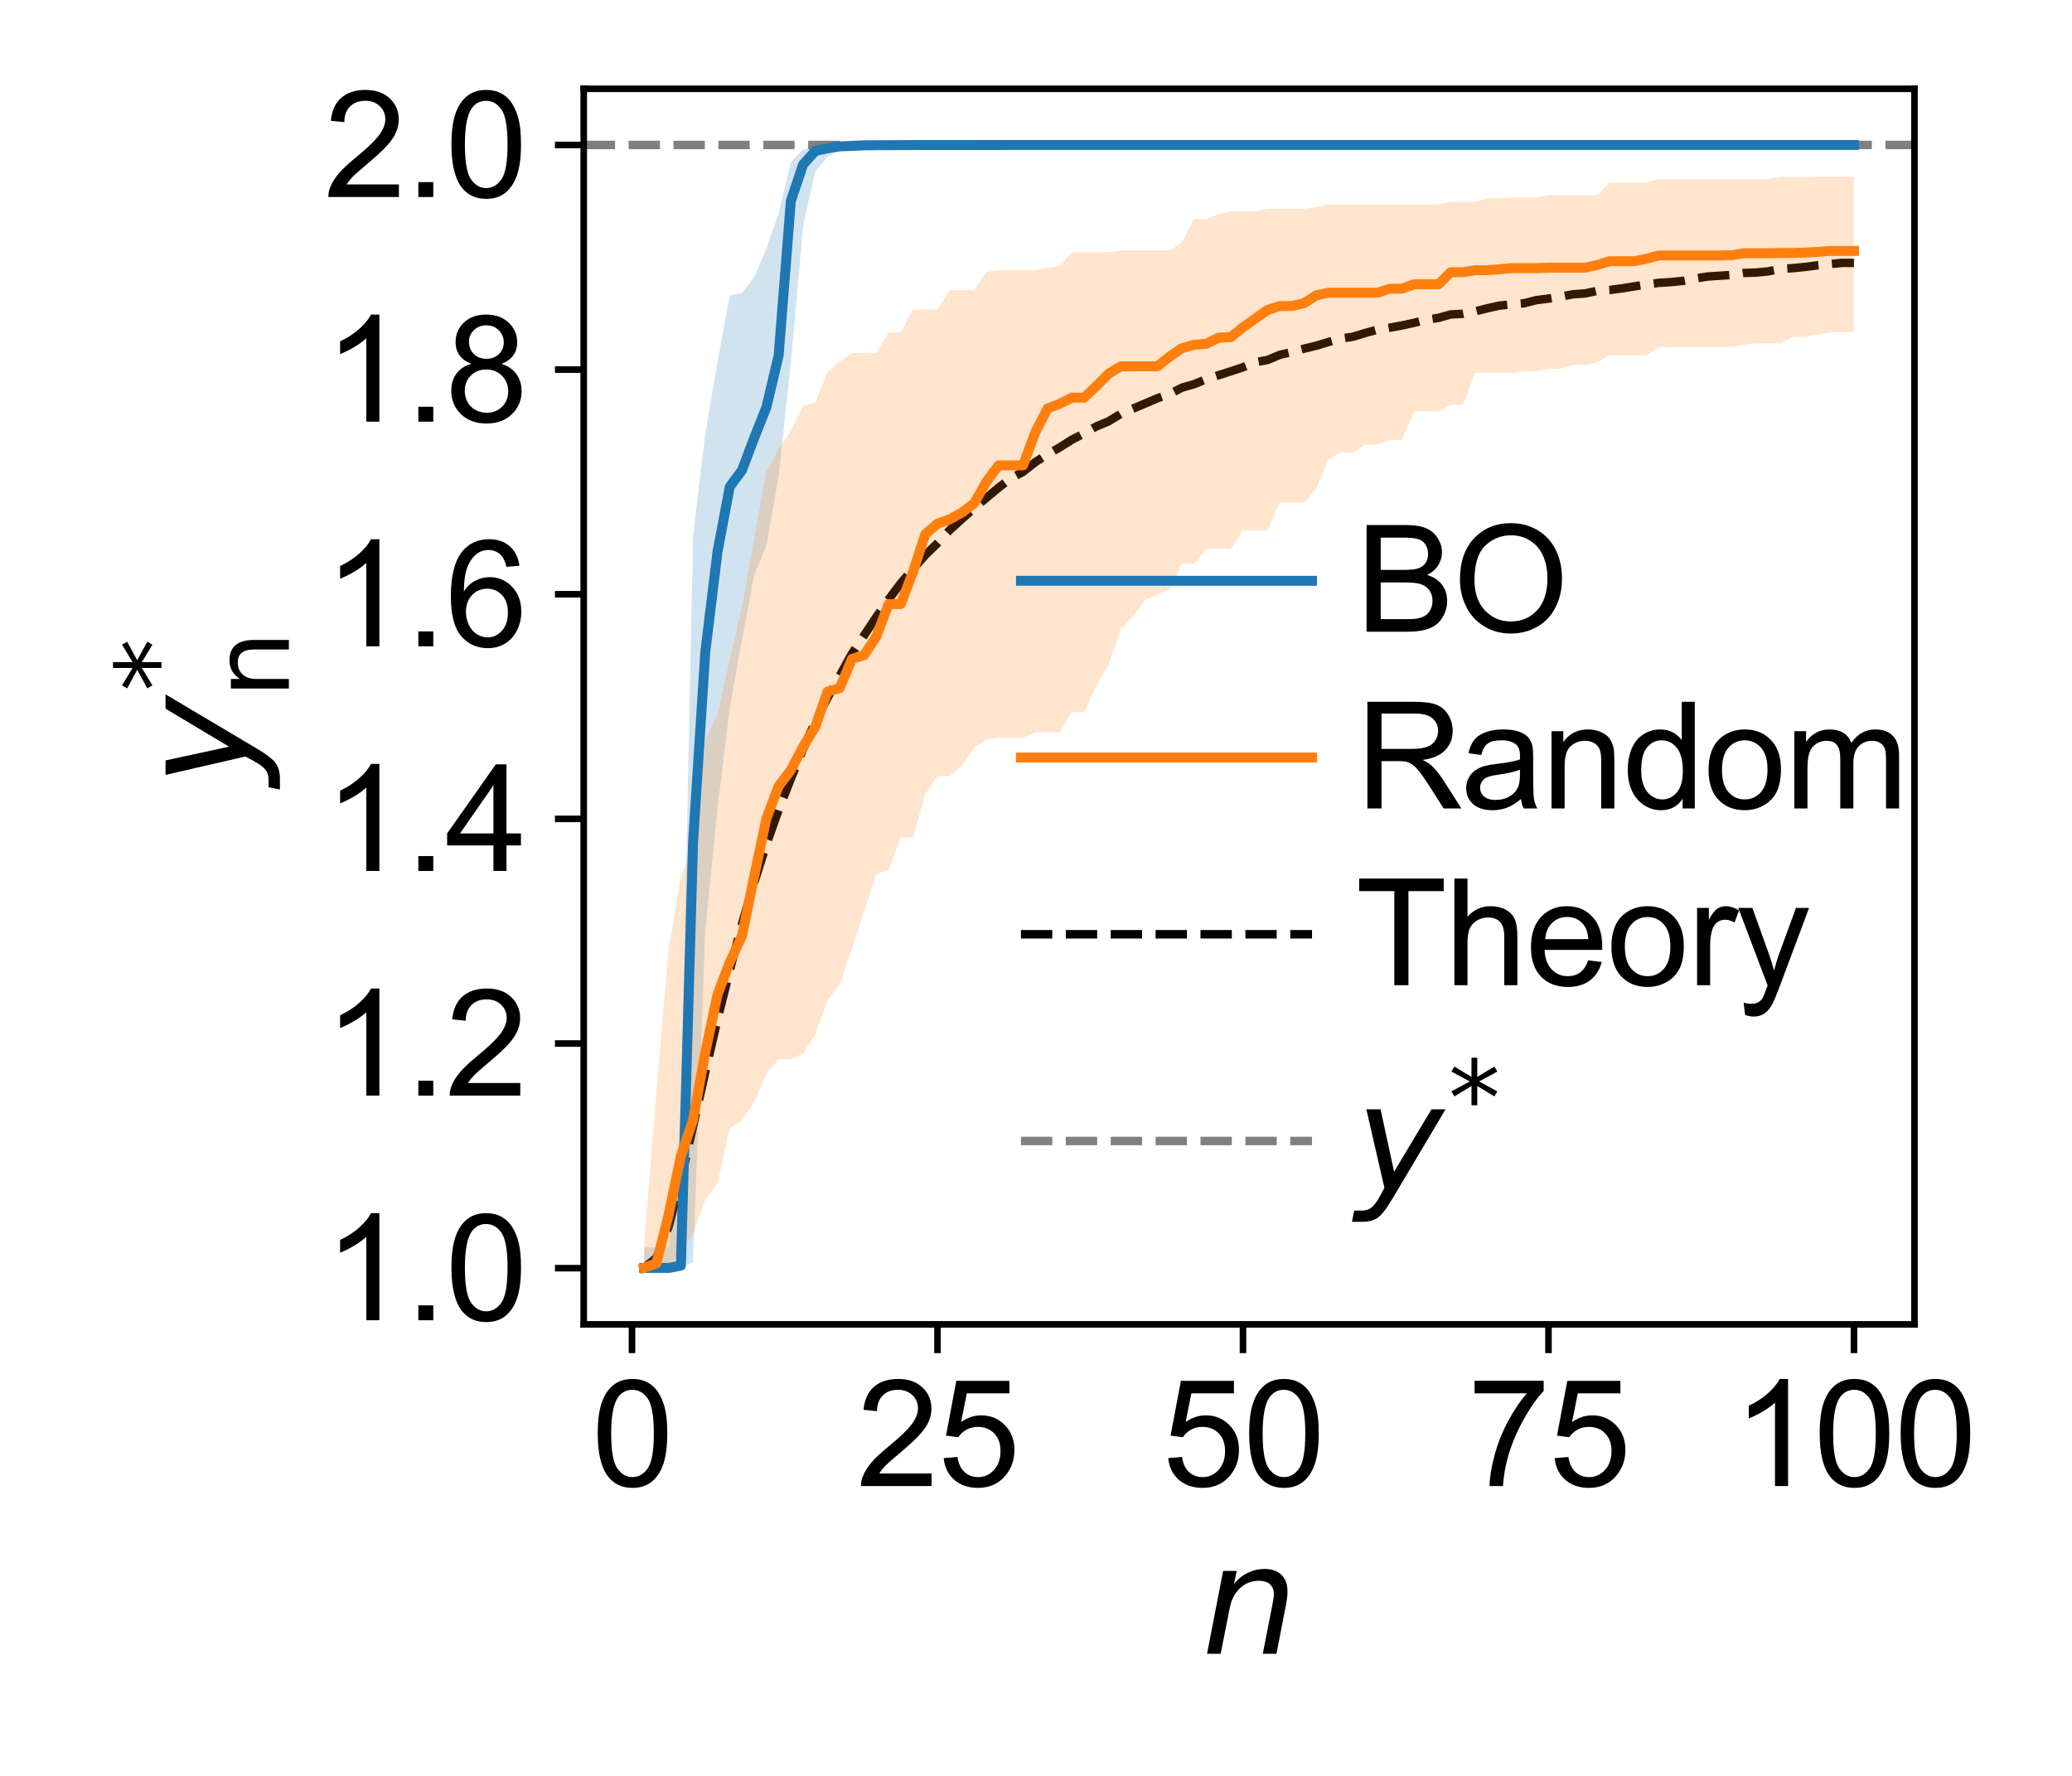 <?xml version="1.0" encoding="utf-8" standalone="no"?>
<!DOCTYPE svg PUBLIC "-//W3C//DTD SVG 1.1//EN"
  "http://www.w3.org/Graphics/SVG/1.1/DTD/svg11.dtd">
<svg xmlns:xlink="http://www.w3.org/1999/xlink" width="252pt" height="216pt" viewBox="0 0 252 216" xmlns="http://www.w3.org/2000/svg" version="1.1">
 <defs>
  <style type="text/css">*{stroke-linejoin: round; stroke-linecap: butt}</style>
 </defs>
 <g id="figure_1">
  <g id="patch_1">
   <path d="M 0 216 
L 252 216 
L 252 0 
L 0 0 
z
" style="fill: #ffffff"/>
  </g>
  <g id="axes_1">
   <g id="patch_2">
    <path d="M 70.994 161.08 
L 232.839 161.08 
L 232.839 10.8 
L 70.994 10.8 
z
" style="fill: #ffffff"/>
   </g>
   <g id="line2d_1">
    <path d="M 70.994 17.631 
L 232.839 17.631 
" clip-path="url(#pc3e5394119)" style="fill: none; stroke-dasharray: 3.811,1.648; stroke-dashoffset: 0; stroke: #808080; stroke-width: 1.03"/>
   </g>
   <g id="line2d_2">
    <path d="M 78.351 154.203 
L 79.837 152.984 
L 81.323 149.189 
L 82.809 143.504 
L 84.295 136.996 
L 85.781 130.382 
L 87.268 123.964 
L 88.754 118.023 
L 90.24 112.405 
L 91.726 107.331 
L 93.212 102.694 
L 94.699 98.509 
L 96.185 94.714 
L 97.671 91.093 
L 99.157 87.789 
L 100.643 84.87 
L 102.129 82.201 
L 103.616 79.489 
L 105.102 77.265 
L 106.588 75.031 
L 108.074 72.911 
L 109.56 70.927 
L 111.047 69.203 
L 112.533 67.513 
L 114.019 66.073 
L 115.505 64.465 
L 116.991 63.121 
L 118.477 61.794 
L 119.964 60.56 
L 121.45 59.31 
L 122.936 58.193 
L 124.422 57.384 
L 125.908 56.21 
L 127.395 55.261 
L 128.881 54.422 
L 130.367 53.475 
L 131.853 52.724 
L 133.339 51.864 
L 134.825 51.246 
L 136.312 50.332 
L 137.798 49.704 
L 139.284 49.072 
L 140.77 48.437 
L 142.256 47.924 
L 143.743 47.154 
L 145.229 46.723 
L 146.715 46.117 
L 148.201 45.638 
L 149.687 45.163 
L 151.173 44.674 
L 152.66 44.056 
L 154.146 43.791 
L 155.632 43.168 
L 157.118 42.81 
L 158.604 42.407 
L 160.09 42.047 
L 161.577 41.595 
L 163.063 41.187 
L 164.549 40.955 
L 166.035 40.504 
L 167.521 40.092 
L 169.008 39.863 
L 170.494 39.587 
L 171.98 39.264 
L 173.466 38.894 
L 174.952 38.662 
L 176.438 38.244 
L 177.925 38.169 
L 179.411 37.87 
L 180.897 37.496 
L 182.383 37.167 
L 183.869 37.026 
L 185.356 36.885 
L 186.842 36.507 
L 188.328 36.318 
L 189.814 36.081 
L 191.3 35.796 
L 192.786 35.69 
L 194.273 35.367 
L 195.759 35.271 
L 197.245 35.08 
L 198.731 34.84 
L 200.217 34.605 
L 201.704 34.408 
L 203.19 34.312 
L 204.676 34.167 
L 206.162 33.877 
L 207.648 33.636 
L 209.134 33.539 
L 210.621 33.442 
L 212.107 33.199 
L 213.593 33.15 
L 215.079 33.004 
L 216.565 32.712 
L 218.052 32.614 
L 219.538 32.467 
L 221.024 32.272 
L 222.51 32.125 
L 223.996 31.977 
L 225.482 31.977 
" clip-path="url(#pc3e5394119)" style="fill: none; stroke-dasharray: 3.811,1.648; stroke-dashoffset: 0; stroke: #000000; stroke-width: 1.03"/>
   </g>
   <g id="matplotlib.axis_1">
    <g id="xtick_1">
     <g id="line2d_3">
      <defs>
       <path id="m801d5d855d" d="M 0 0 
L 0 3.5 
" style="stroke: #000000; stroke-width: 0.8"/>
      </defs>
      <g>
       <use xlink:href="#m801d5d855d" x="76.864" y="161.08" style="stroke: #000000; stroke-width: 0.8"/>
      </g>
     </g>
     <g id="text_1">
      <!-- 0 -->
      <g transform="translate(71.943 180.749) scale(0.177 -0.177)">
       <defs>
        <path id="ArialMT-30" d="M 266 2259 
Q 266 3072 433 3567 
Q 600 4063 929 4331 
Q 1259 4600 1759 4600 
Q 2128 4600 2406 4451 
Q 2684 4303 2865 4023 
Q 3047 3744 3150 3342 
Q 3253 2941 3253 2259 
Q 3253 1453 3087 958 
Q 2922 463 2592 192 
Q 2263 -78 1759 -78 
Q 1097 -78 719 397 
Q 266 969 266 2259 
z
M 844 2259 
Q 844 1131 1108 757 
Q 1372 384 1759 384 
Q 2147 384 2411 759 
Q 2675 1134 2675 2259 
Q 2675 3391 2411 3762 
Q 2147 4134 1753 4134 
Q 1366 4134 1134 3806 
Q 844 3388 844 2259 
z
" transform="scale(0.016)"/>
       </defs>
       <use xlink:href="#ArialMT-30"/>
      </g>
     </g>
    </g>
    <g id="xtick_2">
     <g id="line2d_4">
      <g>
       <use xlink:href="#m801d5d855d" x="114.019" y="161.08" style="stroke: #000000; stroke-width: 0.8"/>
      </g>
     </g>
     <g id="text_2">
      <!-- 25 -->
      <g transform="translate(104.176 180.749) scale(0.177 -0.177)">
       <defs>
        <path id="ArialMT-32" d="M 3222 541 
L 3222 0 
L 194 0 
Q 188 203 259 391 
Q 375 700 629 1000 
Q 884 1300 1366 1694 
Q 2113 2306 2375 2664 
Q 2638 3022 2638 3341 
Q 2638 3675 2398 3904 
Q 2159 4134 1775 4134 
Q 1369 4134 1125 3890 
Q 881 3647 878 3216 
L 300 3275 
Q 359 3922 746 4261 
Q 1134 4600 1788 4600 
Q 2447 4600 2831 4234 
Q 3216 3869 3216 3328 
Q 3216 3053 3103 2787 
Q 2991 2522 2730 2228 
Q 2469 1934 1863 1422 
Q 1356 997 1212 845 
Q 1069 694 975 541 
L 3222 541 
z
" transform="scale(0.016)"/>
        <path id="ArialMT-35" d="M 266 1200 
L 856 1250 
Q 922 819 1161 601 
Q 1400 384 1738 384 
Q 2144 384 2425 690 
Q 2706 997 2706 1503 
Q 2706 1984 2436 2262 
Q 2166 2541 1728 2541 
Q 1456 2541 1237 2417 
Q 1019 2294 894 2097 
L 366 2166 
L 809 4519 
L 3088 4519 
L 3088 3981 
L 1259 3981 
L 1013 2750 
Q 1425 3038 1878 3038 
Q 2478 3038 2890 2622 
Q 3303 2206 3303 1553 
Q 3303 931 2941 478 
Q 2500 -78 1738 -78 
Q 1113 -78 717 272 
Q 322 622 266 1200 
z
" transform="scale(0.016)"/>
       </defs>
       <use xlink:href="#ArialMT-32"/>
       <use xlink:href="#ArialMT-35" x="55.615"/>
      </g>
     </g>
    </g>
    <g id="xtick_3">
     <g id="line2d_5">
      <g>
       <use xlink:href="#m801d5d855d" x="151.173" y="161.08" style="stroke: #000000; stroke-width: 0.8"/>
      </g>
     </g>
     <g id="text_3">
      <!-- 50 -->
      <g transform="translate(141.331 180.749) scale(0.177 -0.177)">
       <use xlink:href="#ArialMT-35"/>
       <use xlink:href="#ArialMT-30" x="55.615"/>
      </g>
     </g>
    </g>
    <g id="xtick_4">
     <g id="line2d_6">
      <g>
       <use xlink:href="#m801d5d855d" x="188.328" y="161.08" style="stroke: #000000; stroke-width: 0.8"/>
      </g>
     </g>
     <g id="text_4">
      <!-- 75 -->
      <g transform="translate(178.485 180.749) scale(0.177 -0.177)">
       <defs>
        <path id="ArialMT-37" d="M 303 3981 
L 303 4522 
L 3269 4522 
L 3269 4084 
Q 2831 3619 2401 2847 
Q 1972 2075 1738 1259 
Q 1569 684 1522 0 
L 944 0 
Q 953 541 1156 1306 
Q 1359 2072 1739 2783 
Q 2119 3494 2547 3981 
L 303 3981 
z
" transform="scale(0.016)"/>
       </defs>
       <use xlink:href="#ArialMT-37"/>
       <use xlink:href="#ArialMT-35" x="55.615"/>
      </g>
     </g>
    </g>
    <g id="xtick_5">
     <g id="line2d_7">
      <g>
       <use xlink:href="#m801d5d855d" x="225.482" y="161.08" style="stroke: #000000; stroke-width: 0.8"/>
      </g>
     </g>
     <g id="text_5">
      <!-- 100 -->
      <g transform="translate(210.718 180.749) scale(0.177 -0.177)">
       <defs>
        <path id="ArialMT-31" d="M 2384 0 
L 1822 0 
L 1822 3584 
Q 1619 3391 1289 3197 
Q 959 3003 697 2906 
L 697 3450 
Q 1169 3672 1522 3987 
Q 1875 4303 2022 4600 
L 2384 4600 
L 2384 0 
z
" transform="scale(0.016)"/>
       </defs>
       <use xlink:href="#ArialMT-31"/>
       <use xlink:href="#ArialMT-30" x="55.615"/>
       <use xlink:href="#ArialMT-30" x="111.23"/>
      </g>
     </g>
    </g>
    <g id="text_6">
     <!-- $n$ -->
     <g transform="translate(146.156 201.151) scale(0.18 -0.18)">
      <defs>
       <path id="DejaVuSans-Oblique-6e" d="M 3566 2113 
L 3156 0 
L 2578 0 
L 2988 2091 
Q 3016 2238 3031 2350 
Q 3047 2463 3047 2528 
Q 3047 2791 2881 2937 
Q 2716 3084 2419 3084 
Q 1956 3084 1622 2776 
Q 1288 2469 1184 1941 
L 800 0 
L 225 0 
L 903 3500 
L 1478 3500 
L 1363 2950 
Q 1603 3253 1940 3418 
Q 2278 3584 2650 3584 
Q 3113 3584 3367 3334 
Q 3622 3084 3622 2631 
Q 3622 2519 3608 2391 
Q 3594 2263 3566 2113 
z
" transform="scale(0.016)"/>
      </defs>
      <use xlink:href="#DejaVuSans-Oblique-6e"/>
     </g>
    </g>
   </g>
   <g id="matplotlib.axis_2">
    <g id="ytick_1">
     <g id="line2d_8">
      <defs>
       <path id="m2042edfecb" d="M 0 0 
L -3.5 0 
" style="stroke: #000000; stroke-width: 0.8"/>
      </defs>
      <g>
       <use xlink:href="#m2042edfecb" x="70.994" y="154.25" style="stroke: #000000; stroke-width: 0.8"/>
      </g>
     </g>
     <g id="text_7">
      <!-- 1.0 -->
      <g transform="translate(39.391 160.584) scale(0.177 -0.177)">
       <defs>
        <path id="ArialMT-2e" d="M 581 0 
L 581 641 
L 1222 641 
L 1222 0 
L 581 0 
z
" transform="scale(0.016)"/>
       </defs>
       <use xlink:href="#ArialMT-31"/>
       <use xlink:href="#ArialMT-2e" x="55.615"/>
       <use xlink:href="#ArialMT-30" x="83.398"/>
      </g>
     </g>
    </g>
    <g id="ytick_2">
     <g id="line2d_9">
      <g>
       <use xlink:href="#m2042edfecb" x="70.994" y="126.926" style="stroke: #000000; stroke-width: 0.8"/>
      </g>
     </g>
     <g id="text_8">
      <!-- 1.2 -->
      <g transform="translate(39.391 133.26) scale(0.177 -0.177)">
       <use xlink:href="#ArialMT-31"/>
       <use xlink:href="#ArialMT-2e" x="55.615"/>
       <use xlink:href="#ArialMT-32" x="83.398"/>
      </g>
     </g>
    </g>
    <g id="ytick_3">
     <g id="line2d_10">
      <g>
       <use xlink:href="#m2042edfecb" x="70.994" y="99.602" style="stroke: #000000; stroke-width: 0.8"/>
      </g>
     </g>
     <g id="text_9">
      <!-- 1.4 -->
      <g transform="translate(39.391 105.937) scale(0.177 -0.177)">
       <defs>
        <path id="ArialMT-34" d="M 2069 0 
L 2069 1097 
L 81 1097 
L 81 1613 
L 2172 4581 
L 2631 4581 
L 2631 1613 
L 3250 1613 
L 3250 1097 
L 2631 1097 
L 2631 0 
L 2069 0 
z
M 2069 1613 
L 2069 3678 
L 634 1613 
L 2069 1613 
z
" transform="scale(0.016)"/>
       </defs>
       <use xlink:href="#ArialMT-31"/>
       <use xlink:href="#ArialMT-2e" x="55.615"/>
       <use xlink:href="#ArialMT-34" x="83.398"/>
      </g>
     </g>
    </g>
    <g id="ytick_4">
     <g id="line2d_11">
      <g>
       <use xlink:href="#m2042edfecb" x="70.994" y="72.278" style="stroke: #000000; stroke-width: 0.8"/>
      </g>
     </g>
     <g id="text_10">
      <!-- 1.6 -->
      <g transform="translate(39.391 78.613) scale(0.177 -0.177)">
       <defs>
        <path id="ArialMT-36" d="M 3184 3459 
L 2625 3416 
Q 2550 3747 2413 3897 
Q 2184 4138 1850 4138 
Q 1581 4138 1378 3988 
Q 1113 3794 959 3422 
Q 806 3050 800 2363 
Q 1003 2672 1297 2822 
Q 1591 2972 1913 2972 
Q 2475 2972 2870 2558 
Q 3266 2144 3266 1488 
Q 3266 1056 3080 686 
Q 2894 316 2569 119 
Q 2244 -78 1831 -78 
Q 1128 -78 684 439 
Q 241 956 241 2144 
Q 241 3472 731 4075 
Q 1159 4600 1884 4600 
Q 2425 4600 2770 4297 
Q 3116 3994 3184 3459 
z
M 888 1484 
Q 888 1194 1011 928 
Q 1134 663 1356 523 
Q 1578 384 1822 384 
Q 2178 384 2434 671 
Q 2691 959 2691 1453 
Q 2691 1928 2437 2201 
Q 2184 2475 1800 2475 
Q 1419 2475 1153 2201 
Q 888 1928 888 1484 
z
" transform="scale(0.016)"/>
       </defs>
       <use xlink:href="#ArialMT-31"/>
       <use xlink:href="#ArialMT-2e" x="55.615"/>
       <use xlink:href="#ArialMT-36" x="83.398"/>
      </g>
     </g>
    </g>
    <g id="ytick_5">
     <g id="line2d_12">
      <g>
       <use xlink:href="#m2042edfecb" x="70.994" y="44.955" style="stroke: #000000; stroke-width: 0.8"/>
      </g>
     </g>
     <g id="text_11">
      <!-- 1.8 -->
      <g transform="translate(39.391 51.289) scale(0.177 -0.177)">
       <defs>
        <path id="ArialMT-38" d="M 1131 2484 
Q 781 2613 612 2850 
Q 444 3088 444 3419 
Q 444 3919 803 4259 
Q 1163 4600 1759 4600 
Q 2359 4600 2725 4251 
Q 3091 3903 3091 3403 
Q 3091 3084 2923 2848 
Q 2756 2613 2416 2484 
Q 2838 2347 3058 2040 
Q 3278 1734 3278 1309 
Q 3278 722 2862 322 
Q 2447 -78 1769 -78 
Q 1091 -78 675 323 
Q 259 725 259 1325 
Q 259 1772 486 2073 
Q 713 2375 1131 2484 
z
M 1019 3438 
Q 1019 3113 1228 2906 
Q 1438 2700 1772 2700 
Q 2097 2700 2305 2904 
Q 2513 3109 2513 3406 
Q 2513 3716 2298 3927 
Q 2084 4138 1766 4138 
Q 1444 4138 1231 3931 
Q 1019 3725 1019 3438 
z
M 838 1322 
Q 838 1081 952 856 
Q 1066 631 1291 507 
Q 1516 384 1775 384 
Q 2178 384 2440 643 
Q 2703 903 2703 1303 
Q 2703 1709 2433 1975 
Q 2163 2241 1756 2241 
Q 1359 2241 1098 1978 
Q 838 1716 838 1322 
z
" transform="scale(0.016)"/>
       </defs>
       <use xlink:href="#ArialMT-31"/>
       <use xlink:href="#ArialMT-2e" x="55.615"/>
       <use xlink:href="#ArialMT-38" x="83.398"/>
      </g>
     </g>
    </g>
    <g id="ytick_6">
     <g id="line2d_13">
      <g>
       <use xlink:href="#m2042edfecb" x="70.994" y="17.631" style="stroke: #000000; stroke-width: 0.8"/>
      </g>
     </g>
     <g id="text_12">
      <!-- 2.0 -->
      <g transform="translate(39.391 23.966) scale(0.177 -0.177)">
       <use xlink:href="#ArialMT-32"/>
       <use xlink:href="#ArialMT-2e" x="55.615"/>
       <use xlink:href="#ArialMT-30" x="83.398"/>
      </g>
     </g>
    </g>
    <g id="text_13">
     <!-- $\mathit{y}^{*}_{\mathrm{n}}$ -->
     <g transform="translate(30.351 95.57) rotate(-90) scale(0.18 -0.18)">
      <defs>
       <path id="DejaVuSans-Oblique-79" d="M 1588 -325 
Q 1188 -997 936 -1164 
Q 684 -1331 294 -1331 
L -159 -1331 
L -63 -850 
L 269 -850 
Q 509 -850 678 -719 
Q 847 -588 1056 -206 
L 1234 128 
L 459 3500 
L 1069 3500 
L 1650 819 
L 3256 3500 
L 3859 3500 
L 1588 -325 
z
" transform="scale(0.016)"/>
       <path id="DejaVuSans-2a" d="M 3009 3897 
L 1888 3291 
L 3009 2681 
L 2828 2375 
L 1778 3009 
L 1778 1831 
L 1422 1831 
L 1422 3009 
L 372 2375 
L 191 2681 
L 1313 3291 
L 191 3897 
L 372 4206 
L 1422 3572 
L 1422 4750 
L 1778 4750 
L 1778 3572 
L 2828 4206 
L 3009 3897 
z
" transform="scale(0.016)"/>
       <path id="DejaVuSans-6e" d="M 3513 2113 
L 3513 0 
L 2938 0 
L 2938 2094 
Q 2938 2591 2744 2837 
Q 2550 3084 2163 3084 
Q 1697 3084 1428 2787 
Q 1159 2491 1159 1978 
L 1159 0 
L 581 0 
L 581 3500 
L 1159 3500 
L 1159 2956 
Q 1366 3272 1645 3428 
Q 1925 3584 2291 3584 
Q 2894 3584 3203 3211 
Q 3513 2838 3513 2113 
z
" transform="scale(0.016)"/>
      </defs>
      <use xlink:href="#DejaVuSans-Oblique-79" transform="translate(0 0.766)"/>
      <use xlink:href="#DejaVuSans-2a" transform="translate(63.646 39.047) scale(0.7)"/>
      <use xlink:href="#DejaVuSans-6e" transform="translate(59.18 -26.578) scale(0.7)"/>
     </g>
    </g>
   </g>
   <g id="PolyCollection_1">
    <path d="M 78.351 151.727 
L 78.351 154.249 
L 79.837 154.249 
L 81.323 154.249 
L 82.809 154.248 
L 84.295 153.497 
L 85.781 113.063 
L 87.268 98.27 
L 88.754 86.118 
L 90.24 77.806 
L 91.726 69.963 
L 93.212 66.357 
L 94.699 57.92 
L 96.185 44.172 
L 97.671 27.482 
L 99.157 20.91 
L 100.643 19.101 
L 102.129 18.171 
L 103.616 18.026 
L 105.102 17.856 
L 106.588 17.787 
L 108.074 17.71 
L 109.56 17.682 
L 111.047 17.671 
L 112.533 17.661 
L 114.019 17.656 
L 115.505 17.649 
L 116.991 17.648 
L 118.477 17.645 
L 119.964 17.645 
L 121.45 17.643 
L 122.936 17.641 
L 124.422 17.641 
L 125.908 17.641 
L 127.395 17.641 
L 128.881 17.641 
L 130.367 17.641 
L 131.853 17.64 
L 133.339 17.64 
L 134.825 17.64 
L 136.312 17.64 
L 137.798 17.64 
L 139.284 17.64 
L 140.77 17.639 
L 142.256 17.639 
L 143.743 17.638 
L 145.229 17.638 
L 146.715 17.637 
L 148.201 17.637 
L 149.687 17.637 
L 151.173 17.637 
L 152.66 17.637 
L 154.146 17.637 
L 155.632 17.637 
L 157.118 17.637 
L 158.604 17.637 
L 160.09 17.636 
L 161.577 17.636 
L 163.063 17.636 
L 164.549 17.635 
L 166.035 17.635 
L 167.521 17.635 
L 169.008 17.635 
L 170.494 17.635 
L 171.98 17.635 
L 173.466 17.634 
L 174.952 17.634 
L 176.438 17.634 
L 177.925 17.634 
L 179.411 17.633 
L 180.897 17.633 
L 182.383 17.633 
L 183.869 17.633 
L 185.356 17.633 
L 186.842 17.633 
L 188.328 17.632 
L 189.814 17.632 
L 191.3 17.632 
L 192.786 17.632 
L 194.273 17.632 
L 195.759 17.632 
L 197.245 17.632 
L 198.731 17.632 
L 200.217 17.632 
L 201.704 17.631 
L 203.19 17.631 
L 204.676 17.631 
L 206.162 17.631 
L 207.648 17.631 
L 209.134 17.631 
L 210.621 17.631 
L 212.107 17.631 
L 213.593 17.631 
L 215.079 17.631 
L 216.565 17.631 
L 218.052 17.631 
L 219.538 17.631 
L 221.024 17.631 
L 222.51 17.631 
L 223.996 17.631 
L 225.482 17.631 
L 225.482 17.631 
L 225.482 17.631 
L 223.996 17.631 
L 222.51 17.631 
L 221.024 17.631 
L 219.538 17.631 
L 218.052 17.631 
L 216.565 17.631 
L 215.079 17.631 
L 213.593 17.631 
L 212.107 17.631 
L 210.621 17.631 
L 209.134 17.631 
L 207.648 17.631 
L 206.162 17.631 
L 204.676 17.631 
L 203.19 17.631 
L 201.704 17.631 
L 200.217 17.631 
L 198.731 17.631 
L 197.245 17.631 
L 195.759 17.631 
L 194.273 17.631 
L 192.786 17.631 
L 191.3 17.631 
L 189.814 17.631 
L 188.328 17.631 
L 186.842 17.631 
L 185.356 17.631 
L 183.869 17.631 
L 182.383 17.631 
L 180.897 17.631 
L 179.411 17.631 
L 177.925 17.631 
L 176.438 17.631 
L 174.952 17.631 
L 173.466 17.631 
L 171.98 17.631 
L 170.494 17.631 
L 169.008 17.631 
L 167.521 17.631 
L 166.035 17.631 
L 164.549 17.632 
L 163.063 17.632 
L 161.577 17.632 
L 160.09 17.632 
L 158.604 17.632 
L 157.118 17.632 
L 155.632 17.632 
L 154.146 17.632 
L 152.66 17.632 
L 151.173 17.632 
L 149.687 17.632 
L 148.201 17.632 
L 146.715 17.632 
L 145.229 17.632 
L 143.743 17.632 
L 142.256 17.632 
L 140.77 17.632 
L 139.284 17.632 
L 137.798 17.632 
L 136.312 17.632 
L 134.825 17.632 
L 133.339 17.632 
L 131.853 17.632 
L 130.367 17.632 
L 128.881 17.632 
L 127.395 17.632 
L 125.908 17.632 
L 124.422 17.632 
L 122.936 17.632 
L 121.45 17.632 
L 119.964 17.632 
L 118.477 17.633 
L 116.991 17.633 
L 115.505 17.633 
L 114.019 17.634 
L 112.533 17.635 
L 111.047 17.635 
L 109.56 17.637 
L 108.074 17.64 
L 106.588 17.641 
L 105.102 17.642 
L 103.616 17.651 
L 102.129 17.662 
L 100.643 17.739 
L 99.157 17.846 
L 97.671 18.192 
L 96.185 19.705 
L 94.699 25.895 
L 93.212 30.209 
L 91.726 33.711 
L 90.24 35.644 
L 88.754 35.907 
L 87.268 43.99 
L 85.781 52.731 
L 84.295 65.08 
L 82.809 136.333 
L 81.323 151.727 
L 79.837 151.727 
L 78.351 151.727 
z
" clip-path="url(#pc3e5394119)" style="fill: #1f77b4; fill-opacity: 0.2"/>
   </g>
   <g id="PolyCollection_2">
    <path d="M 78.351 151.185 
L 78.351 154.249 
L 79.837 154.233 
L 81.323 154.139 
L 82.809 152.176 
L 84.295 150.08 
L 85.781 145.863 
L 87.268 143.907 
L 88.754 137.223 
L 90.24 136.279 
L 91.726 134.036 
L 93.212 130.663 
L 94.699 128.804 
L 96.185 128.804 
L 97.671 128.162 
L 99.157 125.81 
L 100.643 121.687 
L 102.129 119.771 
L 103.616 115.42 
L 105.102 110.806 
L 106.588 106.311 
L 108.074 105.795 
L 109.56 101.853 
L 111.047 101.853 
L 112.533 96.584 
L 114.019 94.395 
L 115.505 94.395 
L 116.991 93.115 
L 118.477 90.931 
L 119.964 89.946 
L 121.45 89.739 
L 122.936 89.739 
L 124.422 89.739 
L 125.908 89.064 
L 127.395 89.064 
L 128.881 89.064 
L 130.367 86.635 
L 131.853 86.635 
L 133.339 83.403 
L 134.825 80.833 
L 136.312 76.523 
L 137.798 74.984 
L 139.284 72.938 
L 140.77 72.321 
L 142.256 71.661 
L 143.743 68.565 
L 145.229 68.565 
L 146.715 66.786 
L 148.201 66.786 
L 149.687 66.786 
L 151.173 64.54 
L 152.66 64.54 
L 154.146 64.54 
L 155.632 61.135 
L 157.118 61.135 
L 158.604 61.135 
L 160.09 59.412 
L 161.577 55.869 
L 163.063 55.028 
L 164.549 55.028 
L 166.035 54.069 
L 167.521 54.069 
L 169.008 53.509 
L 170.494 53.509 
L 171.98 50.048 
L 173.466 50.048 
L 174.952 50.048 
L 176.438 49.26 
L 177.925 49.26 
L 179.411 45.369 
L 180.897 45.369 
L 182.383 45.369 
L 183.869 45.369 
L 185.356 45.153 
L 186.842 45.153 
L 188.328 44.853 
L 189.814 44.853 
L 191.3 44.393 
L 192.786 44.393 
L 194.273 44.055 
L 195.759 43.241 
L 197.245 43.241 
L 198.731 43.241 
L 200.217 43.241 
L 201.704 42.208 
L 203.19 42.208 
L 204.676 42.208 
L 206.162 42.208 
L 207.648 42.208 
L 209.134 42.208 
L 210.621 42.208 
L 212.107 41.932 
L 213.593 41.759 
L 215.079 41.759 
L 216.565 41.759 
L 218.052 40.987 
L 219.538 40.987 
L 221.024 40.702 
L 222.51 40.41 
L 223.996 40.41 
L 225.482 40.41 
L 225.482 21.49 
L 225.482 21.49 
L 223.996 21.49 
L 222.51 21.49 
L 221.024 21.49 
L 219.538 21.532 
L 218.052 21.532 
L 216.565 21.532 
L 215.079 21.76 
L 213.593 21.76 
L 212.107 21.76 
L 210.621 21.76 
L 209.134 21.76 
L 207.648 21.76 
L 206.162 21.76 
L 204.676 21.76 
L 203.19 21.76 
L 201.704 21.76 
L 200.217 22.2 
L 198.731 22.2 
L 197.245 22.2 
L 195.759 22.2 
L 194.273 23.733 
L 192.786 23.733 
L 191.3 23.733 
L 189.814 23.733 
L 188.328 23.733 
L 186.842 24.032 
L 185.356 24.032 
L 183.869 24.032 
L 182.383 24.094 
L 180.897 24.123 
L 179.411 24.56 
L 177.925 24.56 
L 176.438 24.56 
L 174.952 24.848 
L 173.466 24.848 
L 171.98 24.848 
L 170.494 24.848 
L 169.008 24.848 
L 167.521 24.848 
L 166.035 24.848 
L 164.549 24.848 
L 163.063 24.848 
L 161.577 24.848 
L 160.09 25.172 
L 158.604 25.402 
L 157.118 25.402 
L 155.632 25.402 
L 154.146 25.402 
L 152.66 25.688 
L 151.173 25.688 
L 149.687 25.688 
L 148.201 26.055 
L 146.715 26.633 
L 145.229 26.633 
L 143.743 29.465 
L 142.256 30.46 
L 140.77 30.46 
L 139.284 30.46 
L 137.798 30.46 
L 136.312 30.46 
L 134.825 30.692 
L 133.339 30.692 
L 131.853 30.692 
L 130.367 30.692 
L 128.881 32.328 
L 127.395 32.559 
L 125.908 32.84 
L 124.422 32.84 
L 122.936 32.84 
L 121.45 32.84 
L 119.964 33.086 
L 118.477 35.275 
L 116.991 35.275 
L 115.505 35.275 
L 114.019 37.646 
L 112.533 37.646 
L 111.047 37.646 
L 109.56 40.411 
L 108.074 40.411 
L 106.588 42.938 
L 105.102 42.938 
L 103.616 42.938 
L 102.129 43.981 
L 100.643 45.206 
L 99.157 48.946 
L 97.671 49.393 
L 96.185 52.442 
L 94.699 54.604 
L 93.212 57.305 
L 91.726 65.42 
L 90.24 73.848 
L 88.754 80.195 
L 87.268 86.799 
L 85.781 89.997 
L 84.295 102.898 
L 82.809 106.581 
L 81.323 115.391 
L 79.837 132.624 
L 78.351 151.185 
z
" clip-path="url(#pc3e5394119)" style="fill: #ff7f0e; fill-opacity: 0.2"/>
   </g>
   <g id="patch_3">
    <path d="M 70.994 161.08 
L 70.994 10.8 
" style="fill: none; stroke: #000000; stroke-width: 0.8; stroke-linejoin: miter; stroke-linecap: square"/>
   </g>
   <g id="patch_4">
    <path d="M 232.839 161.08 
L 232.839 10.8 
" style="fill: none; stroke: #000000; stroke-width: 0.8; stroke-linejoin: miter; stroke-linecap: square"/>
   </g>
   <g id="patch_5">
    <path d="M 70.994 161.08 
L 232.839 161.08 
" style="fill: none; stroke: #000000; stroke-width: 0.8; stroke-linejoin: miter; stroke-linecap: square"/>
   </g>
   <g id="patch_6">
    <path d="M 70.994 10.8 
L 232.839 10.8 
" style="fill: none; stroke: #000000; stroke-width: 0.8; stroke-linejoin: miter; stroke-linecap: square"/>
   </g>
   <g id="line2d_14">
    <path d="M 78.351 154.22 
L 79.837 154.22 
L 81.323 154.22 
L 82.809 153.939 
L 84.295 102.361 
L 85.781 79.267 
L 87.268 67.1 
L 88.754 59.207 
L 90.24 57.195 
L 91.726 53.262 
L 93.212 49.527 
L 94.699 43.225 
L 96.185 24.447 
L 97.671 20.015 
L 99.157 18.36 
L 100.643 18.041 
L 102.129 17.803 
L 103.616 17.746 
L 105.102 17.684 
L 106.588 17.664 
L 108.074 17.656 
L 109.56 17.649 
L 111.047 17.644 
L 112.533 17.641 
L 114.019 17.641 
L 115.505 17.638 
L 116.991 17.638 
L 118.477 17.637 
L 119.964 17.637 
L 121.45 17.637 
L 122.936 17.635 
L 124.422 17.635 
L 125.908 17.635 
L 127.395 17.635 
L 128.881 17.635 
L 130.367 17.635 
L 131.853 17.635 
L 133.339 17.635 
L 134.825 17.635 
L 136.312 17.635 
L 137.798 17.635 
L 139.284 17.635 
L 140.77 17.635 
L 142.256 17.635 
L 143.743 17.635 
L 145.229 17.634 
L 146.715 17.634 
L 148.201 17.634 
L 149.687 17.634 
L 151.173 17.634 
L 152.66 17.634 
L 154.146 17.633 
L 155.632 17.633 
L 157.118 17.633 
L 158.604 17.633 
L 160.09 17.633 
L 161.577 17.633 
L 163.063 17.633 
L 164.549 17.633 
L 166.035 17.633 
L 167.521 17.632 
L 169.008 17.632 
L 170.494 17.632 
L 171.98 17.632 
L 173.466 17.632 
L 174.952 17.632 
L 176.438 17.632 
L 177.925 17.632 
L 179.411 17.632 
L 180.897 17.632 
L 182.383 17.632 
L 183.869 17.632 
L 185.356 17.632 
L 186.842 17.631 
L 188.328 17.631 
L 189.814 17.631 
L 191.3 17.631 
L 192.786 17.631 
L 194.273 17.631 
L 195.759 17.631 
L 197.245 17.631 
L 198.731 17.631 
L 200.217 17.631 
L 201.704 17.631 
L 203.19 17.631 
L 204.676 17.631 
L 206.162 17.631 
L 207.648 17.631 
L 209.134 17.631 
L 210.621 17.631 
L 212.107 17.631 
L 213.593 17.631 
L 215.079 17.631 
L 216.565 17.631 
L 218.052 17.631 
L 219.538 17.631 
L 221.024 17.631 
L 222.51 17.631 
L 223.996 17.631 
L 225.482 17.631 
" clip-path="url(#pc3e5394119)" style="fill: none; stroke: #1f77b4; stroke-width: 1.21; stroke-linecap: square"/>
   </g>
   <g id="line2d_15">
    <path d="M 78.351 154.204 
L 79.837 153.657 
L 81.323 147.721 
L 82.809 140.605 
L 84.295 136.202 
L 85.781 127.955 
L 87.268 120.957 
L 88.754 117.033 
L 90.24 113.856 
L 91.726 106.579 
L 93.212 99.556 
L 94.699 95.622 
L 96.185 93.667 
L 97.671 90.839 
L 99.157 88.411 
L 100.643 84.127 
L 102.129 83.696 
L 103.616 80.149 
L 105.102 79.678 
L 106.588 77.404 
L 108.074 73.474 
L 109.56 73.474 
L 111.047 69.535 
L 112.533 64.969 
L 114.019 63.696 
L 115.505 63.166 
L 116.991 62.34 
L 118.477 61.225 
L 119.964 58.608 
L 121.45 56.603 
L 122.936 56.603 
L 124.422 56.603 
L 125.908 52.591 
L 127.395 49.693 
L 128.881 49.108 
L 130.367 48.372 
L 131.853 48.372 
L 133.339 46.961 
L 134.825 45.458 
L 136.312 44.555 
L 137.798 44.555 
L 139.284 44.555 
L 140.77 44.555 
L 142.256 43.371 
L 143.743 42.359 
L 145.229 41.937 
L 146.715 41.815 
L 148.201 41.073 
L 149.687 41.011 
L 151.173 39.812 
L 152.66 38.753 
L 154.146 37.705 
L 155.632 37.227 
L 157.118 37.227 
L 158.604 36.877 
L 160.09 35.92 
L 161.577 35.598 
L 163.063 35.598 
L 164.549 35.598 
L 166.035 35.598 
L 167.521 35.598 
L 169.008 35.113 
L 170.494 35.113 
L 171.98 34.573 
L 173.466 34.573 
L 174.952 34.573 
L 176.438 33.107 
L 177.925 33.107 
L 179.411 32.866 
L 180.897 32.866 
L 182.383 32.75 
L 183.869 32.613 
L 185.356 32.613 
L 186.842 32.613 
L 188.328 32.559 
L 189.814 32.559 
L 191.3 32.559 
L 192.786 32.559 
L 194.273 32.23 
L 195.759 31.771 
L 197.245 31.771 
L 198.731 31.771 
L 200.217 31.486 
L 201.704 31.075 
L 203.19 31.075 
L 204.676 31.075 
L 206.162 31.075 
L 207.648 31.075 
L 209.134 31.075 
L 210.621 31.038 
L 212.107 30.803 
L 213.593 30.803 
L 215.079 30.803 
L 216.565 30.773 
L 218.052 30.773 
L 219.538 30.72 
L 221.024 30.643 
L 222.51 30.523 
L 223.996 30.523 
L 225.482 30.523 
" clip-path="url(#pc3e5394119)" style="fill: none; stroke: #ff7f0e; stroke-width: 1.21; stroke-linecap: square"/>
   </g>
   <g id="legend_1">
    <g id="line2d_16">
     <path d="M 124.17 70.641 
L 141.87 70.641 
L 159.57 70.641 
" style="fill: none; stroke: #1f77b4; stroke-width: 1.21; stroke-linecap: square"/>
    </g>
    <g id="text_14">
     <!-- BO -->
     <g transform="translate(164.88 76.836) scale(0.177 -0.177)">
      <defs>
       <path id="ArialMT-42" d="M 469 0 
L 469 4581 
L 2188 4581 
Q 2713 4581 3030 4442 
Q 3347 4303 3526 4014 
Q 3706 3725 3706 3409 
Q 3706 3116 3547 2856 
Q 3388 2597 3066 2438 
Q 3481 2316 3704 2022 
Q 3928 1728 3928 1328 
Q 3928 1006 3792 729 
Q 3656 453 3456 303 
Q 3256 153 2954 76 
Q 2653 0 2216 0 
L 469 0 
z
M 1075 2656 
L 2066 2656 
Q 2469 2656 2644 2709 
Q 2875 2778 2992 2937 
Q 3109 3097 3109 3338 
Q 3109 3566 3000 3739 
Q 2891 3913 2687 3977 
Q 2484 4041 1991 4041 
L 1075 4041 
L 1075 2656 
z
M 1075 541 
L 2216 541 
Q 2509 541 2628 563 
Q 2838 600 2978 687 
Q 3119 775 3209 942 
Q 3300 1109 3300 1328 
Q 3300 1584 3169 1773 
Q 3038 1963 2805 2039 
Q 2572 2116 2134 2116 
L 1075 2116 
L 1075 541 
z
" transform="scale(0.016)"/>
       <path id="ArialMT-4f" d="M 309 2231 
Q 309 3372 921 4017 
Q 1534 4663 2503 4663 
Q 3138 4663 3647 4359 
Q 4156 4056 4423 3514 
Q 4691 2972 4691 2284 
Q 4691 1588 4409 1038 
Q 4128 488 3612 205 
Q 3097 -78 2500 -78 
Q 1853 -78 1343 234 
Q 834 547 571 1087 
Q 309 1628 309 2231 
z
M 934 2222 
Q 934 1394 1379 917 
Q 1825 441 2497 441 
Q 3181 441 3623 922 
Q 4066 1403 4066 2288 
Q 4066 2847 3877 3264 
Q 3688 3681 3323 3911 
Q 2959 4141 2506 4141 
Q 1863 4141 1398 3698 
Q 934 3256 934 2222 
z
" transform="scale(0.016)"/>
      </defs>
      <use xlink:href="#ArialMT-42"/>
      <use xlink:href="#ArialMT-4f" x="66.699"/>
     </g>
    </g>
    <g id="line2d_17">
     <path d="M 124.17 92.138 
L 141.87 92.138 
L 159.57 92.138 
" style="fill: none; stroke: #ff7f0e; stroke-width: 1.21; stroke-linecap: square"/>
    </g>
    <g id="text_15">
     <!-- Random -->
     <g transform="translate(164.88 98.334) scale(0.177 -0.177)">
      <defs>
       <path id="ArialMT-52" d="M 503 0 
L 503 4581 
L 2534 4581 
Q 3147 4581 3465 4457 
Q 3784 4334 3975 4021 
Q 4166 3709 4166 3331 
Q 4166 2844 3850 2509 
Q 3534 2175 2875 2084 
Q 3116 1969 3241 1856 
Q 3506 1613 3744 1247 
L 4541 0 
L 3778 0 
L 3172 953 
Q 2906 1366 2734 1584 
Q 2563 1803 2427 1890 
Q 2291 1978 2150 2013 
Q 2047 2034 1813 2034 
L 1109 2034 
L 1109 0 
L 503 0 
z
M 1109 2559 
L 2413 2559 
Q 2828 2559 3062 2645 
Q 3297 2731 3419 2920 
Q 3541 3109 3541 3331 
Q 3541 3656 3305 3865 
Q 3069 4075 2559 4075 
L 1109 4075 
L 1109 2559 
z
" transform="scale(0.016)"/>
       <path id="ArialMT-61" d="M 2588 409 
Q 2275 144 1986 34 
Q 1697 -75 1366 -75 
Q 819 -75 525 192 
Q 231 459 231 875 
Q 231 1119 342 1320 
Q 453 1522 633 1644 
Q 813 1766 1038 1828 
Q 1203 1872 1538 1913 
Q 2219 1994 2541 2106 
Q 2544 2222 2544 2253 
Q 2544 2597 2384 2738 
Q 2169 2928 1744 2928 
Q 1347 2928 1158 2789 
Q 969 2650 878 2297 
L 328 2372 
Q 403 2725 575 2942 
Q 747 3159 1072 3276 
Q 1397 3394 1825 3394 
Q 2250 3394 2515 3294 
Q 2781 3194 2906 3042 
Q 3031 2891 3081 2659 
Q 3109 2516 3109 2141 
L 3109 1391 
Q 3109 606 3145 398 
Q 3181 191 3288 0 
L 2700 0 
Q 2613 175 2588 409 
z
M 2541 1666 
Q 2234 1541 1622 1453 
Q 1275 1403 1131 1340 
Q 988 1278 909 1158 
Q 831 1038 831 891 
Q 831 666 1001 516 
Q 1172 366 1500 366 
Q 1825 366 2078 508 
Q 2331 650 2450 897 
Q 2541 1088 2541 1459 
L 2541 1666 
z
" transform="scale(0.016)"/>
       <path id="ArialMT-6e" d="M 422 0 
L 422 3319 
L 928 3319 
L 928 2847 
Q 1294 3394 1984 3394 
Q 2284 3394 2536 3286 
Q 2788 3178 2913 3003 
Q 3038 2828 3088 2588 
Q 3119 2431 3119 2041 
L 3119 0 
L 2556 0 
L 2556 2019 
Q 2556 2363 2490 2533 
Q 2425 2703 2258 2804 
Q 2091 2906 1866 2906 
Q 1506 2906 1245 2678 
Q 984 2450 984 1813 
L 984 0 
L 422 0 
z
" transform="scale(0.016)"/>
       <path id="ArialMT-64" d="M 2575 0 
L 2575 419 
Q 2259 -75 1647 -75 
Q 1250 -75 917 144 
Q 584 363 401 755 
Q 219 1147 219 1656 
Q 219 2153 384 2558 
Q 550 2963 881 3178 
Q 1213 3394 1622 3394 
Q 1922 3394 2156 3267 
Q 2391 3141 2538 2938 
L 2538 4581 
L 3097 4581 
L 3097 0 
L 2575 0 
z
M 797 1656 
Q 797 1019 1065 703 
Q 1334 388 1700 388 
Q 2069 388 2326 689 
Q 2584 991 2584 1609 
Q 2584 2291 2321 2609 
Q 2059 2928 1675 2928 
Q 1300 2928 1048 2622 
Q 797 2316 797 1656 
z
" transform="scale(0.016)"/>
       <path id="ArialMT-6f" d="M 213 1659 
Q 213 2581 725 3025 
Q 1153 3394 1769 3394 
Q 2453 3394 2887 2945 
Q 3322 2497 3322 1706 
Q 3322 1066 3130 698 
Q 2938 331 2570 128 
Q 2203 -75 1769 -75 
Q 1072 -75 642 372 
Q 213 819 213 1659 
z
M 791 1659 
Q 791 1022 1069 705 
Q 1347 388 1769 388 
Q 2188 388 2466 706 
Q 2744 1025 2744 1678 
Q 2744 2294 2464 2611 
Q 2184 2928 1769 2928 
Q 1347 2928 1069 2612 
Q 791 2297 791 1659 
z
" transform="scale(0.016)"/>
       <path id="ArialMT-6d" d="M 422 0 
L 422 3319 
L 925 3319 
L 925 2853 
Q 1081 3097 1340 3245 
Q 1600 3394 1931 3394 
Q 2300 3394 2536 3241 
Q 2772 3088 2869 2813 
Q 3263 3394 3894 3394 
Q 4388 3394 4653 3120 
Q 4919 2847 4919 2278 
L 4919 0 
L 4359 0 
L 4359 2091 
Q 4359 2428 4304 2576 
Q 4250 2725 4106 2815 
Q 3963 2906 3769 2906 
Q 3419 2906 3187 2673 
Q 2956 2441 2956 1928 
L 2956 0 
L 2394 0 
L 2394 2156 
Q 2394 2531 2256 2718 
Q 2119 2906 1806 2906 
Q 1569 2906 1367 2781 
Q 1166 2656 1075 2415 
Q 984 2175 984 1722 
L 984 0 
L 422 0 
z
" transform="scale(0.016)"/>
      </defs>
      <use xlink:href="#ArialMT-52"/>
      <use xlink:href="#ArialMT-61" x="72.217"/>
      <use xlink:href="#ArialMT-6e" x="127.832"/>
      <use xlink:href="#ArialMT-64" x="183.447"/>
      <use xlink:href="#ArialMT-6f" x="239.062"/>
      <use xlink:href="#ArialMT-6d" x="294.678"/>
     </g>
    </g>
    <g id="line2d_18">
     <path d="M 124.17 113.636 
L 141.87 113.636 
L 159.57 113.636 
" style="fill: none; stroke-dasharray: 3.811,1.648; stroke-dashoffset: 0; stroke: #000000; stroke-width: 1.03"/>
    </g>
    <g id="text_16">
     <!-- Theory -->
     <g transform="translate(164.88 119.831) scale(0.177 -0.177)">
      <defs>
       <path id="ArialMT-54" d="M 1659 0 
L 1659 4041 
L 150 4041 
L 150 4581 
L 3781 4581 
L 3781 4041 
L 2266 4041 
L 2266 0 
L 1659 0 
z
" transform="scale(0.016)"/>
       <path id="ArialMT-68" d="M 422 0 
L 422 4581 
L 984 4581 
L 984 2938 
Q 1378 3394 1978 3394 
Q 2347 3394 2619 3248 
Q 2891 3103 3008 2847 
Q 3125 2591 3125 2103 
L 3125 0 
L 2563 0 
L 2563 2103 
Q 2563 2525 2380 2717 
Q 2197 2909 1863 2909 
Q 1613 2909 1392 2779 
Q 1172 2650 1078 2428 
Q 984 2206 984 1816 
L 984 0 
L 422 0 
z
" transform="scale(0.016)"/>
       <path id="ArialMT-65" d="M 2694 1069 
L 3275 997 
Q 3138 488 2766 206 
Q 2394 -75 1816 -75 
Q 1088 -75 661 373 
Q 234 822 234 1631 
Q 234 2469 665 2931 
Q 1097 3394 1784 3394 
Q 2450 3394 2872 2941 
Q 3294 2488 3294 1666 
Q 3294 1616 3291 1516 
L 816 1516 
Q 847 969 1125 678 
Q 1403 388 1819 388 
Q 2128 388 2347 550 
Q 2566 713 2694 1069 
z
M 847 1978 
L 2700 1978 
Q 2663 2397 2488 2606 
Q 2219 2931 1791 2931 
Q 1403 2931 1139 2672 
Q 875 2413 847 1978 
z
" transform="scale(0.016)"/>
       <path id="ArialMT-72" d="M 416 0 
L 416 3319 
L 922 3319 
L 922 2816 
Q 1116 3169 1280 3281 
Q 1444 3394 1641 3394 
Q 1925 3394 2219 3213 
L 2025 2691 
Q 1819 2813 1613 2813 
Q 1428 2813 1281 2702 
Q 1134 2591 1072 2394 
Q 978 2094 978 1738 
L 978 0 
L 416 0 
z
" transform="scale(0.016)"/>
       <path id="ArialMT-79" d="M 397 -1278 
L 334 -750 
Q 519 -800 656 -800 
Q 844 -800 956 -737 
Q 1069 -675 1141 -563 
Q 1194 -478 1313 -144 
Q 1328 -97 1363 -6 
L 103 3319 
L 709 3319 
L 1400 1397 
Q 1534 1031 1641 628 
Q 1738 1016 1872 1384 
L 2581 3319 
L 3144 3319 
L 1881 -56 
Q 1678 -603 1566 -809 
Q 1416 -1088 1222 -1217 
Q 1028 -1347 759 -1347 
Q 597 -1347 397 -1278 
z
" transform="scale(0.016)"/>
      </defs>
      <use xlink:href="#ArialMT-54"/>
      <use xlink:href="#ArialMT-68" x="61.084"/>
      <use xlink:href="#ArialMT-65" x="116.699"/>
      <use xlink:href="#ArialMT-6f" x="172.314"/>
      <use xlink:href="#ArialMT-72" x="227.93"/>
      <use xlink:href="#ArialMT-79" x="261.23"/>
     </g>
    </g>
    <g id="line2d_19">
     <path d="M 124.17 138.778 
L 141.87 138.778 
L 159.57 138.778 
" style="fill: none; stroke-dasharray: 3.811,1.648; stroke-dashoffset: 0; stroke: #808080; stroke-width: 1.03"/>
    </g>
    <g id="text_17">
     <!-- $y^{*}$ -->
     <g transform="translate(164.88 144.973) scale(0.177 -0.177)">
      <use xlink:href="#DejaVuSans-Oblique-79" transform="translate(0 0.766)"/>
      <use xlink:href="#DejaVuSans-2a" transform="translate(63.646 39.047) scale(0.7)"/>
     </g>
    </g>
   </g>
  </g>
 </g>
 <defs>
  <clipPath id="pc3e5394119">
   <rect x="70.994" y="10.8" width="161.845" height="150.28"/>
  </clipPath>
 </defs>
</svg>

